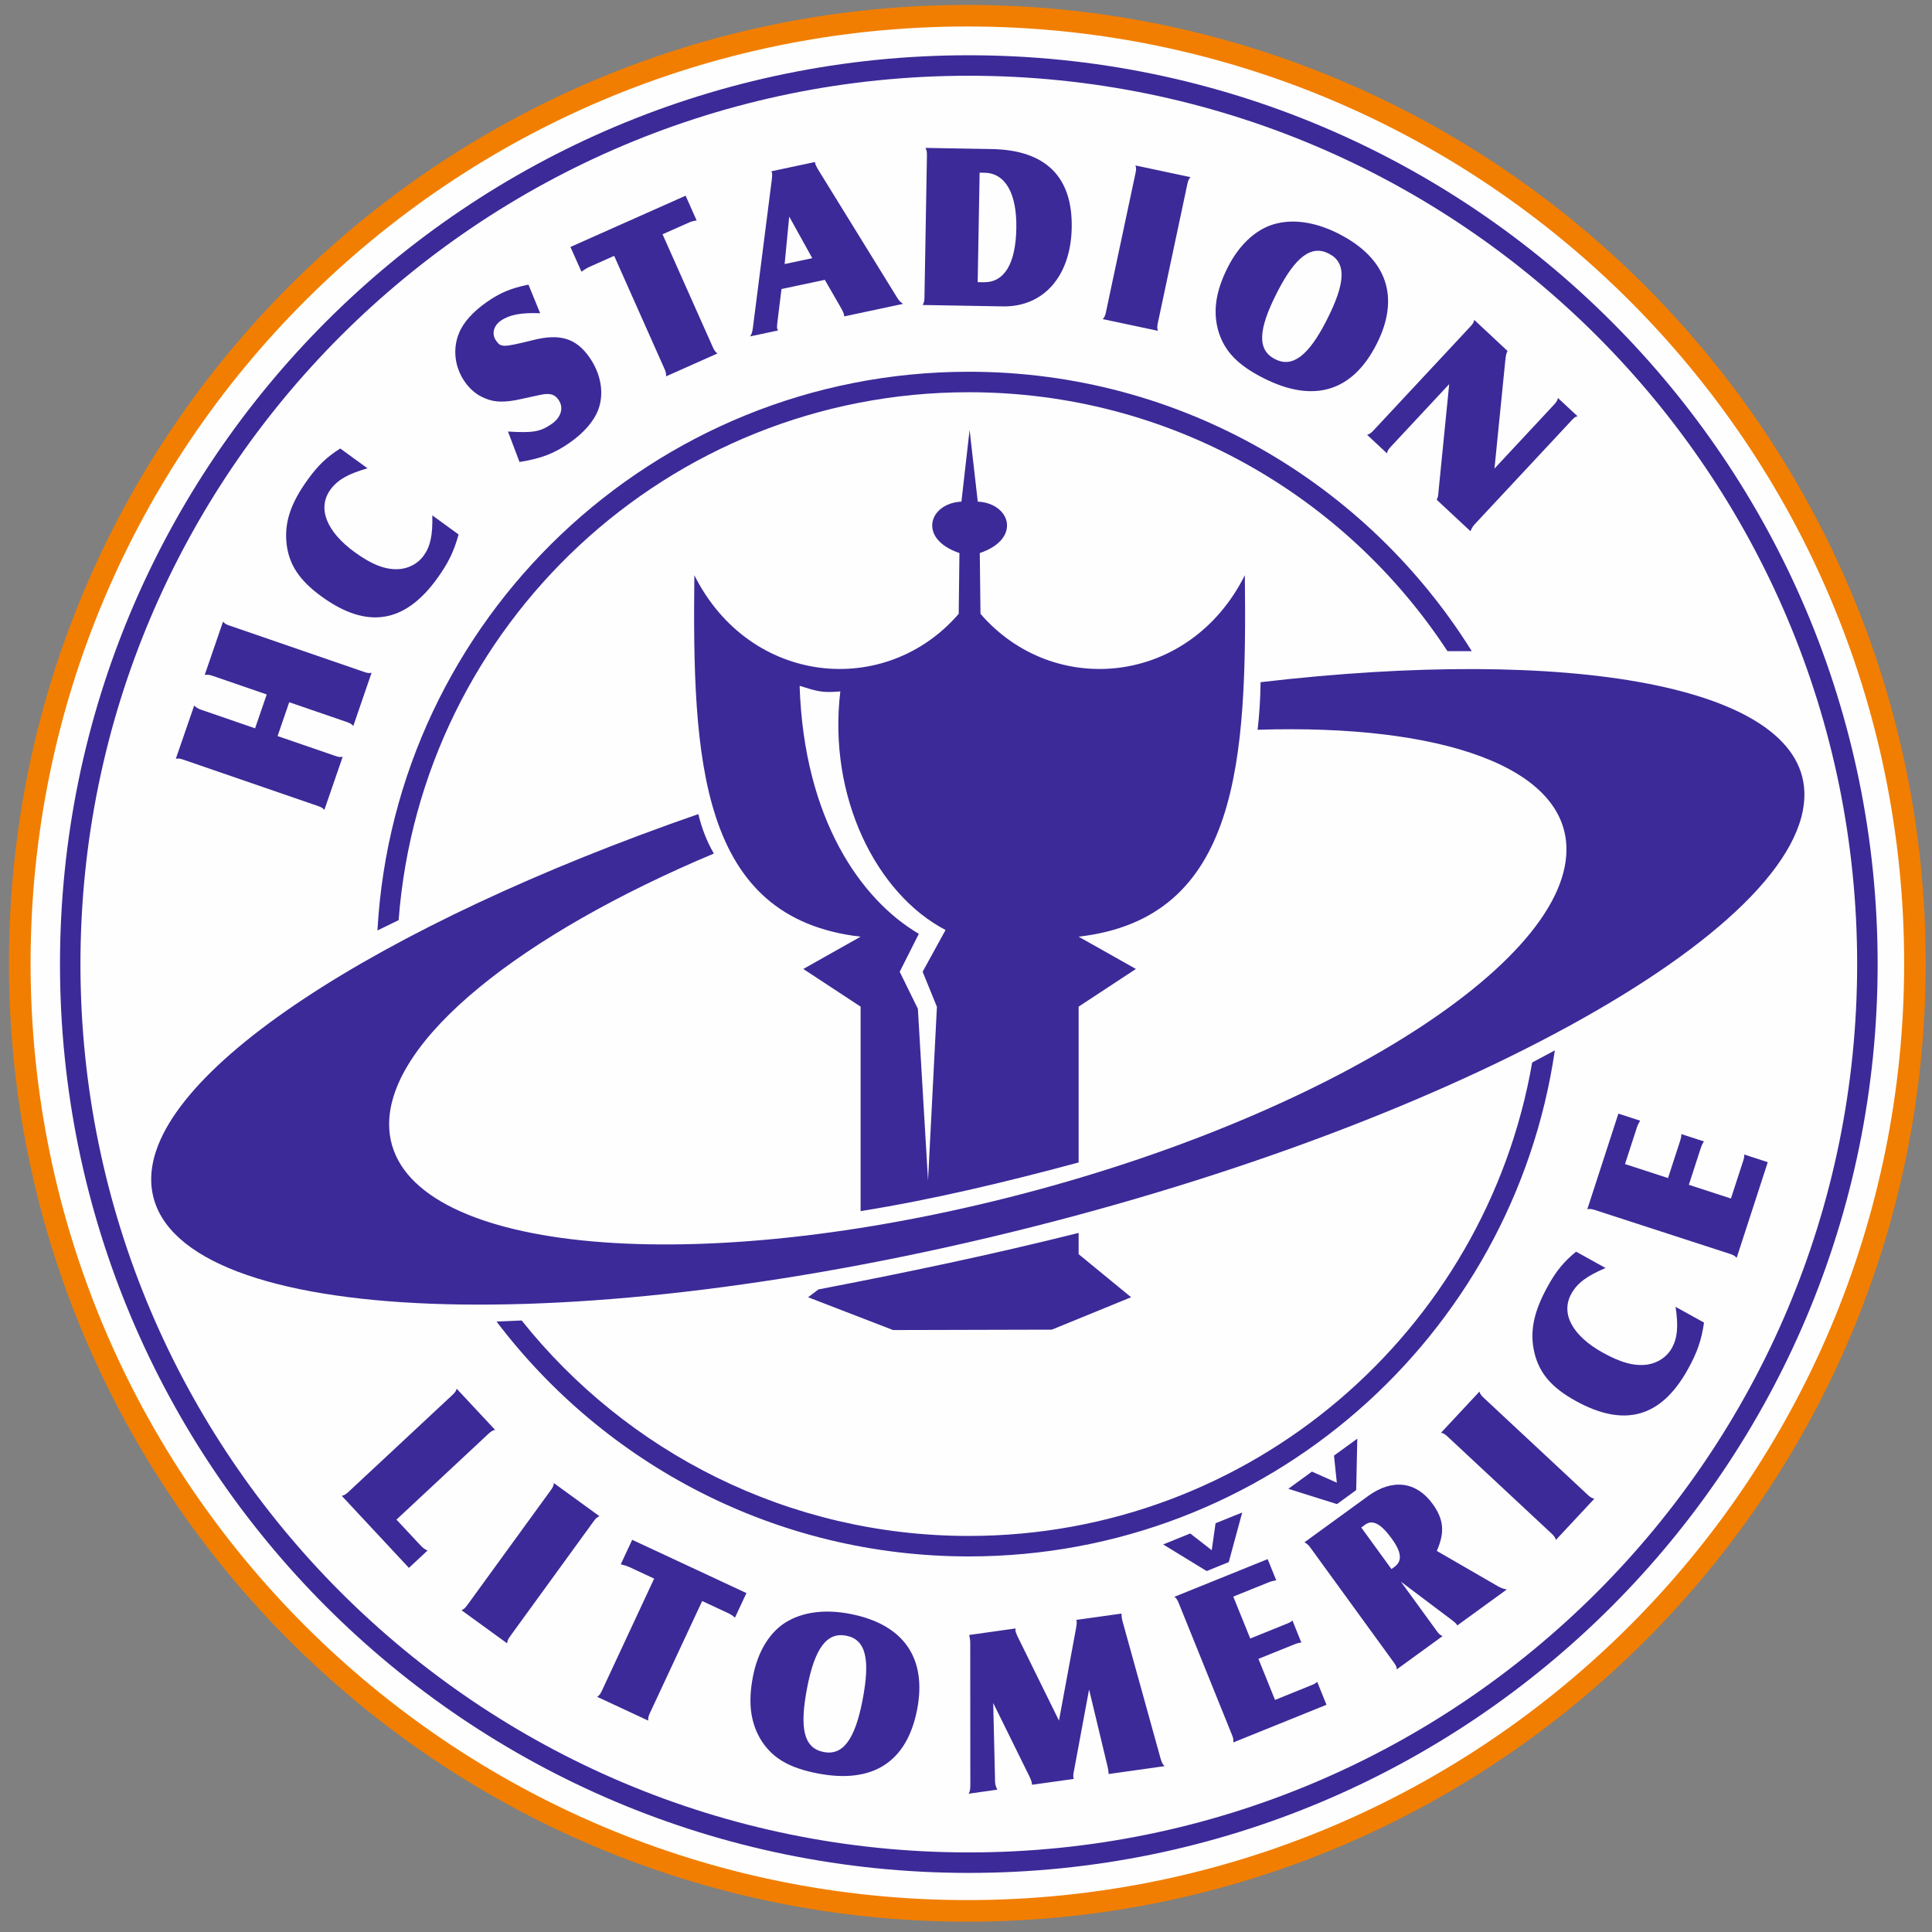 <?xml version="1.0" encoding="UTF-8"?>
<svg width="58px" height="58px" viewBox="0 0 58 58" version="1.1" xmlns="http://www.w3.org/2000/svg" xmlns:xlink="http://www.w3.org/1999/xlink">
    <rect x="0" y="0" width="58" height="58" fill="#808080" stroke="none"/>
    <title>LTM_1819 2</title>
    <g id="Final" stroke="none" stroke-width="1" fill="none" fill-rule="evenodd">
        <g id="HP" transform="translate(-1007, -1154)">
            <g id="LTM_1819-2" transform="translate(1007, 1154)">
                <g id="Group-16" transform="translate(0, -0)">
                    <path d="M29.041,0.643 C44.657,0.643 57.316,13.303 57.316,28.919 C57.316,44.535 44.657,57.195 29.041,57.195 C13.424,57.195 0.765,44.535 0.765,28.919 C0.765,13.303 13.424,0.643 29.041,0.643 Z" id="Fill-1" fill="#FEFEFE"></path>
                    <path d="M29.041,0.643 C44.657,0.643 57.316,13.303 57.316,28.919 C57.316,44.535 44.657,57.195 29.041,57.195 C13.424,57.195 0.765,44.535 0.765,28.919 C0.765,13.303 13.424,0.643 29.041,0.643 Z" id="Stroke-3" stroke="#FEFEFE" stroke-width="0.5"></path>
                    <g id="Group-15">
                        <path d="M29.04,0.795 C44.57,0.795 57.164,13.39 57.164,28.919 C57.164,44.448 44.57,57.042 29.04,57.042 C13.511,57.042 0.918,44.448 0.918,28.919 C0.918,13.39 13.511,0.795 29.04,0.795 Z M29.04,0.148 L29.04,0.148 C13.153,0.148 0.269,13.032 0.269,28.919 C0.269,44.806 13.153,57.69 29.04,57.69 C44.926,57.69 57.812,44.806 57.812,28.919 C57.812,13.032 44.926,0.148 29.04,0.148 L29.04,0.148 Z" id="Fill-4" fill="#F17E00"></path>
                        <path d="M29.108,12.906 L28.863,15.059 C27.88,15.108 27.543,16.178 28.803,16.603 L28.781,18.427 C26.593,20.967 22.511,20.589 20.845,17.269 C20.783,22.816 20.999,27.562 25.836,28.12 L24.116,29.089 L25.836,30.22 L25.836,36.359 C28.017,36.009 30.2,35.486 32.381,34.898 L32.381,30.22 L34.101,29.089 L32.381,28.12 C37.216,27.562 37.434,22.816 37.371,17.269 C35.706,20.589 31.624,20.967 29.435,18.427 L29.414,16.603 C30.674,16.178 30.338,15.108 29.353,15.059 L29.108,12.906 Z M24.572,38.709 L24.572,38.709 L24.259,38.944 L26.811,39.929 L31.577,39.917 L33.957,38.944 L32.381,37.651 L32.381,37.013 C29.762,37.669 27.164,38.21 24.572,38.709 Z M37.754,21.908 L37.754,21.908 C37.807,21.455 37.838,20.979 37.843,20.48 C47.115,19.395 54.022,20.571 54.167,23.748 C54.355,27.893 43.363,33.913 29.696,37.15 C16.03,40.386 4.729,39.646 4.541,35.503 C4.393,32.241 11.407,27.754 20.964,24.44 C21.072,24.881 21.227,25.277 21.431,25.624 C15.657,28.051 11.682,31.198 11.682,33.749 C11.682,37.356 19.62,38.444 29.354,36.173 C39.088,33.902 47.026,29.109 47.026,25.502 C47.026,23.021 43.269,21.732 37.754,21.908 Z M24.005,20.589 L24.005,20.589 C24.552,20.76 24.68,20.803 25.227,20.757 C24.849,23.91 26.302,26.831 28.386,27.919 L27.698,29.173 L28.127,30.225 L27.86,35.44 L27.555,30.284 L27.01,29.173 L27.584,28.034 C25.861,27.023 24.136,24.61 24.005,20.589 L24.005,20.589 Z" id="Fill-5" fill="#FEFEFE"></path>
                        <path d="M8.333,22.097 L8.683,21.081 L10.401,21.672 C10.507,21.709 10.552,21.732 10.606,21.795 L11.155,20.197 C11.075,20.214 11.033,20.207 10.919,20.168 L6.901,18.784 C6.793,18.748 6.749,18.725 6.696,18.661 L6.146,20.26 C6.237,20.253 6.295,20.258 6.383,20.289 L8.007,20.848 L7.658,21.865 L6.033,21.305 C5.945,21.275 5.897,21.244 5.829,21.183 L5.278,22.78 C5.358,22.762 5.407,22.773 5.515,22.809 L9.533,24.193 C9.647,24.232 9.685,24.253 9.737,24.315 L10.288,22.718 C10.206,22.735 10.164,22.728 10.051,22.688 L8.333,22.097 Z M10.215,13.464 L10.215,13.464 L11.033,14.059 C10.447,14.227 10.136,14.403 9.919,14.7 C9.521,15.25 9.794,15.955 10.646,16.575 C11.156,16.945 11.55,17.1 11.943,17.088 C12.25,17.076 12.54,16.928 12.715,16.687 C12.918,16.407 12.993,16.077 12.978,15.472 L13.767,16.045 C13.623,16.57 13.45,16.916 13.114,17.38 C12.142,18.718 11.008,18.892 9.653,17.907 C8.989,17.425 8.677,16.953 8.604,16.332 C8.532,15.685 8.723,15.108 9.251,14.381 C9.554,13.964 9.81,13.721 10.215,13.464 Z M15.596,13.869 L15.596,13.869 C16.255,13.762 16.637,13.617 17.112,13.284 C17.529,12.992 17.834,12.639 17.96,12.3 C18.143,11.81 18.043,11.223 17.694,10.725 C17.292,10.153 16.81,10.006 16.003,10.21 C15.09,10.434 15.039,10.435 14.889,10.221 C14.755,10.03 14.814,9.781 15.035,9.627 C15.29,9.449 15.647,9.38 16.216,9.404 L15.865,8.545 C15.344,8.65 15.009,8.789 14.604,9.074 C14.204,9.354 13.908,9.682 13.782,9.995 C13.581,10.473 13.65,11.028 13.954,11.462 C14.116,11.695 14.325,11.868 14.572,11.962 C14.855,12.083 15.169,12.088 15.661,11.976 C16.116,11.874 16.289,11.838 16.362,11.831 C16.558,11.815 16.666,11.86 16.768,12.004 C16.931,12.236 16.848,12.526 16.565,12.725 C16.223,12.964 15.999,13.001 15.25,12.955 L15.596,13.869 Z M17.125,7.414 L17.125,7.414 L20.583,5.875 L20.913,6.618 C20.805,6.634 20.749,6.651 20.666,6.689 L19.89,7.033 L21.398,10.419 C21.441,10.515 21.468,10.557 21.538,10.612 L19.994,11.299 C20.004,11.218 19.99,11.169 19.945,11.066 L18.438,7.681 L17.727,7.998 C17.63,8.041 17.568,8.075 17.456,8.157 L17.125,7.414 Z M23.461,8.677 L23.461,8.677 L24.762,8.401 L25.266,9.277 C25.303,9.349 25.328,9.401 25.337,9.443 C25.338,9.449 25.343,9.47 25.342,9.499 L27.112,9.122 C27.037,9.073 26.992,9.033 26.926,8.924 L24.556,5.083 C24.52,5.018 24.486,4.96 24.473,4.905 L24.465,4.864 L23.158,5.142 C23.171,5.168 23.174,5.181 23.175,5.188 C23.183,5.223 23.182,5.288 23.172,5.377 L22.602,9.843 C22.585,9.97 22.568,10.024 22.519,10.099 L23.357,9.921 C23.344,9.895 23.333,9.876 23.332,9.869 C23.324,9.834 23.325,9.769 23.336,9.687 L23.461,8.677 Z M23.555,7.927 L23.555,7.927 L23.693,6.502 L24.385,7.751 L23.555,7.927 Z M27.782,4.44 L27.782,4.44 C27.822,4.512 27.829,4.555 27.827,4.675 L27.753,8.923 C27.751,9.03 27.743,9.079 27.699,9.156 L30.103,9.198 C31.333,9.22 32.149,8.286 32.174,6.829 C32.2,5.303 31.387,4.504 29.775,4.475 L27.782,4.44 Z M29.351,8.471 L29.351,8.471 L29.409,5.183 L29.558,5.186 C30.18,5.197 30.53,5.804 30.511,6.857 C30.492,7.918 30.151,8.484 29.529,8.473 L29.351,8.471 Z M34.087,4.967 L34.087,4.967 C34.114,5.045 34.111,5.095 34.087,5.205 L33.203,9.362 C33.181,9.466 33.165,9.513 33.107,9.58 L34.76,9.931 C34.734,9.847 34.738,9.797 34.76,9.693 L35.643,5.536 C35.667,5.425 35.684,5.379 35.74,5.318 L34.087,4.967 Z M40.189,7.018 L40.189,7.018 C39.553,6.694 38.921,6.578 38.376,6.698 C37.775,6.819 37.23,7.296 36.864,8.014 C36.489,8.751 36.405,9.367 36.584,9.966 C36.769,10.552 37.164,10.962 37.92,11.346 C39.426,12.114 40.596,11.765 41.324,10.335 C42.04,8.929 41.644,7.759 40.189,7.018 Z M39.893,7.614 L39.893,7.614 C40.423,7.883 40.402,8.484 39.828,9.611 C39.283,10.682 38.802,11.049 38.279,10.783 C37.743,10.509 37.76,9.915 38.338,8.781 C38.884,7.71 39.365,7.343 39.893,7.614 Z M43.506,11.532 L43.506,11.532 L41.76,13.404 C41.683,13.487 41.654,13.528 41.637,13.609 L41.042,13.054 C41.126,13.026 41.165,12.995 41.238,12.917 L44.136,9.809 C44.217,9.721 44.241,9.685 44.259,9.604 L45.257,10.536 C45.224,10.602 45.21,10.647 45.192,10.803 L44.865,14.067 L46.644,12.158 C46.721,12.075 46.749,12.034 46.772,11.949 L47.361,12.498 C47.292,12.51 47.272,12.521 47.166,12.636 L44.268,15.743 C44.215,15.8 44.187,15.851 44.144,15.947 L43.131,15.003 C43.164,14.937 43.178,14.891 43.187,14.735 L43.506,11.532 Z" id="Fill-6" fill="#FEFEFE"></path>
                        <path d="M12.276,47.069 L12.835,46.548 C12.737,46.504 12.707,46.484 12.573,46.339 L11.902,45.62 L14.658,43.049 C14.741,42.972 14.782,42.943 14.863,42.926 L13.71,41.69 C13.688,41.77 13.656,41.808 13.573,41.886 L10.471,44.779 C10.388,44.856 10.347,44.885 10.261,44.907 L12.276,47.069 Z M16.628,44.524 L16.628,44.524 L17.996,45.517 C17.919,45.549 17.884,45.586 17.817,45.677 L15.32,49.115 C15.258,49.201 15.234,49.245 15.223,49.333 L13.855,48.34 C13.936,48.302 13.971,48.266 14.033,48.18 L16.531,44.742 C16.598,44.65 16.62,44.606 16.628,44.524 Z M18.979,46.226 L18.979,46.226 L18.635,46.962 C18.77,46.995 18.837,47.017 18.933,47.062 L19.638,47.391 L18.073,50.749 C18.024,50.852 17.997,50.894 17.928,50.94 L19.46,51.654 C19.454,51.566 19.469,51.518 19.513,51.422 L21.08,48.064 L21.849,48.422 C21.932,48.461 21.98,48.491 22.064,48.562 L22.408,47.825 L18.979,46.226 Z M25.527,48.451 L25.527,48.451 C24.825,48.315 24.186,48.378 23.695,48.643 C23.15,48.926 22.758,49.534 22.605,50.326 C22.446,51.137 22.536,51.753 22.873,52.279 C23.213,52.792 23.705,53.075 24.538,53.238 C26.197,53.56 27.225,52.902 27.532,51.326 C27.833,49.778 27.129,48.763 25.527,48.451 Z M25.406,49.105 L25.406,49.105 C25.989,49.218 26.135,49.801 25.893,51.044 C25.665,52.224 25.304,52.709 24.728,52.597 C24.137,52.482 23.991,51.905 24.233,50.656 C24.463,49.476 24.823,48.991 25.406,49.105 Z M29.817,51.124 L29.817,51.124 L30.916,53.354 C30.947,53.421 30.969,53.482 30.977,53.538 L30.983,53.58 L32.237,53.404 C32.226,53.377 32.224,53.363 32.223,53.356 C32.217,53.314 32.222,53.249 32.24,53.168 L32.695,50.719 L33.248,53.026 C33.262,53.081 33.267,53.116 33.273,53.158 C33.276,53.172 33.282,53.214 33.28,53.258 L34.961,53.021 C34.903,52.965 34.882,52.918 34.844,52.802 L33.699,48.671 C33.685,48.624 33.682,48.602 33.674,48.539 L33.667,48.441 L32.309,48.631 C32.318,48.652 32.321,48.665 32.322,48.673 C32.328,48.714 32.322,48.78 32.306,48.868 L31.791,51.653 L30.542,49.115 C30.51,49.041 30.488,48.987 30.483,48.952 C30.482,48.945 30.485,48.916 30.489,48.887 L29.095,49.083 L29.115,49.18 C29.124,49.236 29.126,49.257 29.127,49.314 L29.13,53.605 C29.126,53.727 29.12,53.778 29.079,53.848 L29.94,53.727 C29.911,53.667 29.889,53.613 29.88,53.557 L29.873,53.501 L29.817,51.124 Z M35.257,47.937 L35.257,47.937 C35.322,47.987 35.348,48.03 35.39,48.135 L36.982,52.075 C37.022,52.173 37.033,52.221 37.023,52.31 L39.822,51.179 L39.544,50.49 C39.47,50.551 39.47,50.551 39.293,50.622 L38.277,51.033 L37.779,49.8 L38.828,49.377 C38.945,49.329 38.981,49.322 39.067,49.31 L38.8,48.648 C38.732,48.706 38.719,48.711 38.574,48.769 L37.533,49.19 L37.024,47.931 L38.08,47.505 C38.165,47.471 38.214,47.459 38.313,47.441 L38.056,46.806 L35.257,47.937 Z M37.292,45.406 L37.292,45.406 L36.888,46.896 L36.225,47.164 L34.919,46.365 L35.732,46.036 L36.377,46.538 L36.492,45.729 L37.292,45.406 Z M42.056,47.483 L42.056,47.483 L43.129,48.959 C43.191,49.045 43.226,49.08 43.306,49.118 L41.932,50.116 C41.93,50.039 41.911,50.001 41.836,49.898 L39.338,46.46 C39.279,46.38 39.235,46.342 39.161,46.301 L41.077,44.908 C41.798,44.385 42.518,44.473 43.004,45.143 C43.345,45.611 43.38,45.997 43.134,46.56 L44.97,47.621 C45.087,47.685 45.141,47.698 45.234,47.718 L43.746,48.799 C43.739,48.777 43.735,48.772 43.731,48.766 C43.711,48.737 43.657,48.688 43.58,48.63 L42.056,47.483 Z M41.772,47.104 L41.772,47.104 L41.864,47.038 C42.104,46.863 42.076,46.596 41.776,46.183 C41.456,45.743 41.204,45.611 40.986,45.77 L40.866,45.857 L41.772,47.104 Z M40.747,43.19 L40.747,43.19 L40.048,43.698 L40.132,44.511 L39.385,44.179 L38.676,44.695 L40.137,45.154 L40.714,44.734 L40.747,43.19 Z M43.261,43.012 L43.261,43.012 C43.342,43.029 43.383,43.058 43.466,43.135 L46.573,46.033 C46.651,46.106 46.683,46.145 46.71,46.229 L47.863,44.993 C47.777,44.971 47.736,44.942 47.658,44.87 L44.551,41.971 C44.468,41.894 44.437,41.856 44.414,41.776 L43.261,43.012 Z M47.315,37.576 L47.315,37.576 L48.2,38.066 C47.639,38.305 47.352,38.517 47.173,38.839 C46.844,39.433 47.202,40.1 48.123,40.611 C48.674,40.916 49.083,41.022 49.472,40.963 C49.776,40.912 50.046,40.731 50.19,40.471 C50.357,40.168 50.391,39.83 50.302,39.232 L51.156,39.705 C51.078,40.244 50.948,40.608 50.67,41.109 C49.868,42.556 48.765,42.866 47.299,42.054 C46.582,41.657 46.214,41.226 46.066,40.618 C45.916,39.985 46.035,39.389 46.471,38.603 C46.721,38.152 46.945,37.88 47.315,37.576 Z M47.652,36.303 L47.652,36.303 C47.732,36.285 47.781,36.293 47.889,36.328 L51.93,37.641 C52.031,37.674 52.076,37.696 52.136,37.761 L53.07,34.889 L52.364,34.66 C52.363,34.756 52.363,34.756 52.303,34.938 L51.964,35.98 L50.701,35.569 L51.049,34.493 C51.089,34.372 51.107,34.34 51.153,34.266 L50.474,34.046 C50.474,34.135 50.47,34.148 50.423,34.297 L50.075,35.366 L48.784,34.946 L49.135,33.864 C49.164,33.776 49.186,33.732 49.237,33.643 L48.585,33.432 L47.652,36.303 Z" id="Fill-7" fill="#FEFEFE"></path>
                        <path d="M29.084,11.16 C35.455,11.16 41.043,14.513 44.184,19.549 L43.454,19.549 C40.387,14.868 35.097,11.775 29.084,11.775 C20.049,11.775 12.641,18.759 11.967,27.623 L11.331,27.933 C11.855,18.584 19.603,11.16 29.084,11.16 Z M46.677,31.533 L46.677,31.533 C45.423,40.125 38.024,46.725 29.084,46.725 C23.296,46.725 18.154,43.958 14.907,39.674 L15.661,39.642 C18.806,43.583 23.65,46.11 29.084,46.11 C37.556,46.11 44.596,39.969 45.997,31.897 L46.677,31.533 Z" id="Fill-8" fill="#FEFEFE"></path>
                        <path d="M29.084,2.274 C43.811,2.274 55.753,14.216 55.753,28.942 C55.753,43.669 43.811,55.611 29.084,55.611 C14.359,55.611 2.415,43.669 2.415,28.942 C2.415,14.216 14.359,2.274 29.084,2.274 Z M29.084,1.659 L29.084,1.659 C14.018,1.659 1.801,13.878 1.801,28.942 C1.801,44.008 14.018,56.226 29.084,56.226 C44.15,56.226 56.368,44.008 56.368,28.942 C56.368,13.878 44.15,1.659 29.084,1.659 L29.084,1.659 Z" id="Fill-9" fill="#FEFEFE"></path>
                        <path d="M29.108,12.906 L28.863,15.059 C27.88,15.108 27.543,16.178 28.803,16.603 L28.781,18.427 C26.593,20.967 22.511,20.589 20.845,17.269 C20.783,22.816 20.999,27.562 25.836,28.12 L24.116,29.089 L25.836,30.22 L25.836,36.359 C28.017,36.009 30.2,35.486 32.381,34.898 L32.381,30.22 L34.101,29.089 L32.381,28.12 C37.216,27.562 37.434,22.816 37.371,17.269 C35.706,20.589 31.624,20.967 29.435,18.427 L29.414,16.603 C30.674,16.178 30.338,15.108 29.353,15.059 L29.108,12.906 Z M24.572,38.709 L24.572,38.709 L24.259,38.944 L26.811,39.929 L31.577,39.917 L33.957,38.944 L32.381,37.651 L32.381,37.013 C29.762,37.669 27.164,38.21 24.572,38.709 Z M37.754,21.908 L37.754,21.908 C37.807,21.455 37.838,20.979 37.843,20.48 C47.115,19.395 54.022,20.571 54.167,23.748 C54.355,27.893 43.363,33.913 29.696,37.15 C16.03,40.386 4.729,39.646 4.541,35.503 C4.393,32.241 11.407,27.754 20.964,24.44 C21.072,24.881 21.227,25.277 21.431,25.624 C15.657,28.051 11.682,31.198 11.682,33.749 C11.682,37.356 19.62,38.444 29.354,36.173 C39.088,33.902 47.026,29.109 47.026,25.502 C47.026,23.021 43.269,21.732 37.754,21.908 Z M24.005,20.589 L24.005,20.589 C24.552,20.76 24.68,20.803 25.227,20.757 C24.849,23.91 26.302,26.831 28.386,27.919 L27.698,29.173 L28.127,30.225 L27.86,35.44 L27.555,30.284 L27.01,29.173 L27.584,28.034 C25.861,27.023 24.136,24.61 24.005,20.589 L24.005,20.589 Z" id="Fill-10" fill="#3C2A98"></path>
                        <path d="M8.333,22.097 L8.683,21.081 L10.401,21.672 C10.507,21.709 10.552,21.732 10.606,21.795 L11.155,20.197 C11.075,20.214 11.033,20.207 10.919,20.168 L6.901,18.784 C6.793,18.748 6.749,18.725 6.696,18.661 L6.146,20.26 C6.237,20.253 6.295,20.258 6.383,20.289 L8.007,20.848 L7.658,21.865 L6.033,21.305 C5.945,21.275 5.897,21.244 5.829,21.183 L5.278,22.78 C5.358,22.762 5.407,22.773 5.515,22.809 L9.533,24.193 C9.647,24.232 9.685,24.253 9.737,24.315 L10.288,22.718 C10.206,22.735 10.164,22.728 10.051,22.688 L8.333,22.097 Z M10.215,13.464 L10.215,13.464 L11.033,14.059 C10.447,14.227 10.136,14.403 9.919,14.7 C9.521,15.25 9.794,15.955 10.646,16.575 C11.156,16.945 11.55,17.1 11.943,17.088 C12.25,17.076 12.54,16.928 12.715,16.687 C12.918,16.407 12.993,16.077 12.978,15.472 L13.767,16.045 C13.623,16.57 13.45,16.916 13.114,17.38 C12.142,18.718 11.008,18.892 9.653,17.907 C8.989,17.425 8.677,16.953 8.604,16.332 C8.532,15.685 8.723,15.108 9.251,14.381 C9.554,13.964 9.81,13.721 10.215,13.464 Z M15.596,13.869 L15.596,13.869 C16.255,13.762 16.637,13.617 17.112,13.284 C17.529,12.992 17.834,12.639 17.96,12.3 C18.143,11.81 18.043,11.223 17.694,10.725 C17.292,10.153 16.81,10.006 16.003,10.21 C15.09,10.434 15.039,10.435 14.889,10.221 C14.755,10.03 14.814,9.781 15.035,9.627 C15.29,9.449 15.647,9.38 16.216,9.404 L15.865,8.545 C15.344,8.65 15.009,8.789 14.604,9.074 C14.204,9.354 13.908,9.682 13.782,9.995 C13.581,10.473 13.65,11.028 13.954,11.462 C14.116,11.695 14.325,11.868 14.572,11.962 C14.855,12.083 15.169,12.088 15.661,11.976 C16.116,11.874 16.289,11.838 16.362,11.831 C16.558,11.815 16.666,11.86 16.768,12.004 C16.931,12.236 16.848,12.526 16.565,12.725 C16.223,12.964 15.999,13.001 15.25,12.955 L15.596,13.869 Z M17.125,7.414 L17.125,7.414 L20.583,5.875 L20.913,6.618 C20.805,6.634 20.749,6.651 20.666,6.689 L19.89,7.033 L21.398,10.419 C21.441,10.515 21.468,10.557 21.538,10.612 L19.994,11.299 C20.004,11.218 19.99,11.169 19.945,11.066 L18.438,7.681 L17.727,7.998 C17.63,8.041 17.568,8.075 17.456,8.157 L17.125,7.414 Z M23.461,8.677 L23.461,8.677 L24.762,8.401 L25.266,9.277 C25.303,9.349 25.328,9.401 25.337,9.443 C25.338,9.449 25.343,9.47 25.342,9.499 L27.112,9.122 C27.037,9.073 26.992,9.033 26.926,8.924 L24.556,5.083 C24.52,5.018 24.486,4.96 24.473,4.905 L24.465,4.864 L23.158,5.142 C23.171,5.168 23.174,5.181 23.175,5.188 C23.183,5.223 23.182,5.288 23.172,5.377 L22.602,9.843 C22.585,9.97 22.568,10.024 22.519,10.099 L23.357,9.921 C23.344,9.895 23.333,9.876 23.332,9.869 C23.324,9.834 23.325,9.769 23.336,9.687 L23.461,8.677 Z M23.555,7.927 L23.555,7.927 L23.693,6.502 L24.385,7.751 L23.555,7.927 Z M27.782,4.44 L27.782,4.44 C27.822,4.512 27.829,4.555 27.827,4.675 L27.753,8.923 C27.751,9.03 27.743,9.079 27.699,9.156 L30.103,9.198 C31.333,9.22 32.149,8.286 32.174,6.829 C32.2,5.303 31.387,4.504 29.775,4.475 L27.782,4.44 Z M29.351,8.471 L29.351,8.471 L29.409,5.183 L29.558,5.186 C30.18,5.197 30.53,5.804 30.511,6.857 C30.492,7.918 30.151,8.484 29.529,8.473 L29.351,8.471 Z M34.087,4.967 L34.087,4.967 C34.114,5.045 34.111,5.095 34.087,5.205 L33.203,9.362 C33.181,9.466 33.165,9.513 33.107,9.58 L34.76,9.931 C34.734,9.847 34.738,9.797 34.76,9.693 L35.643,5.536 C35.667,5.425 35.684,5.379 35.74,5.318 L34.087,4.967 Z M40.189,7.018 L40.189,7.018 C39.553,6.694 38.921,6.578 38.376,6.698 C37.775,6.819 37.23,7.296 36.864,8.014 C36.489,8.751 36.405,9.367 36.584,9.966 C36.769,10.552 37.164,10.962 37.92,11.346 C39.426,12.114 40.596,11.765 41.324,10.335 C42.04,8.929 41.644,7.759 40.189,7.018 Z M39.893,7.614 L39.893,7.614 C40.423,7.883 40.402,8.484 39.828,9.611 C39.283,10.682 38.802,11.049 38.279,10.783 C37.743,10.509 37.76,9.915 38.338,8.781 C38.884,7.71 39.365,7.343 39.893,7.614 Z M43.506,11.532 L43.506,11.532 L41.76,13.404 C41.683,13.487 41.654,13.528 41.637,13.609 L41.042,13.054 C41.126,13.026 41.165,12.995 41.238,12.917 L44.136,9.809 C44.217,9.721 44.241,9.685 44.259,9.604 L45.257,10.536 C45.224,10.602 45.21,10.647 45.192,10.803 L44.865,14.067 L46.644,12.158 C46.721,12.075 46.749,12.034 46.772,11.949 L47.361,12.498 C47.292,12.51 47.272,12.521 47.166,12.636 L44.268,15.743 C44.215,15.8 44.187,15.851 44.144,15.947 L43.131,15.003 C43.164,14.937 43.178,14.891 43.187,14.735 L43.506,11.532 Z" id="Fill-11" fill="#3C2A98"></path>
                        <path d="M12.276,47.069 L12.835,46.548 C12.737,46.504 12.707,46.484 12.573,46.339 L11.902,45.62 L14.658,43.049 C14.741,42.972 14.782,42.943 14.863,42.926 L13.71,41.69 C13.688,41.77 13.656,41.808 13.573,41.886 L10.471,44.779 C10.388,44.856 10.347,44.885 10.261,44.907 L12.276,47.069 Z M16.628,44.524 L16.628,44.524 L17.996,45.517 C17.919,45.549 17.884,45.586 17.817,45.677 L15.32,49.115 C15.258,49.201 15.234,49.245 15.223,49.333 L13.855,48.34 C13.936,48.302 13.971,48.266 14.033,48.18 L16.531,44.742 C16.598,44.65 16.62,44.606 16.628,44.524 Z M18.979,46.226 L18.979,46.226 L18.635,46.962 C18.77,46.995 18.837,47.017 18.933,47.062 L19.638,47.391 L18.073,50.749 C18.024,50.852 17.997,50.894 17.928,50.94 L19.46,51.654 C19.454,51.566 19.469,51.518 19.513,51.422 L21.08,48.064 L21.849,48.422 C21.932,48.461 21.98,48.491 22.064,48.562 L22.408,47.825 L18.979,46.226 Z M25.527,48.451 L25.527,48.451 C24.825,48.315 24.186,48.378 23.695,48.643 C23.15,48.926 22.758,49.534 22.605,50.326 C22.446,51.137 22.536,51.753 22.873,52.279 C23.213,52.792 23.705,53.075 24.538,53.238 C26.197,53.56 27.225,52.902 27.532,51.326 C27.833,49.778 27.129,48.763 25.527,48.451 Z M25.406,49.105 L25.406,49.105 C25.989,49.218 26.135,49.801 25.893,51.044 C25.665,52.224 25.304,52.709 24.728,52.597 C24.137,52.482 23.991,51.905 24.233,50.656 C24.463,49.476 24.823,48.991 25.406,49.105 Z M29.817,51.124 L29.817,51.124 L30.916,53.354 C30.947,53.421 30.969,53.482 30.977,53.538 L30.983,53.58 L32.237,53.404 C32.226,53.377 32.224,53.363 32.223,53.356 C32.217,53.314 32.222,53.249 32.24,53.168 L32.695,50.719 L33.248,53.026 C33.262,53.081 33.267,53.116 33.273,53.158 C33.276,53.172 33.282,53.214 33.28,53.258 L34.961,53.021 C34.903,52.965 34.882,52.918 34.844,52.802 L33.699,48.671 C33.685,48.624 33.682,48.602 33.674,48.539 L33.667,48.441 L32.309,48.631 C32.318,48.652 32.321,48.665 32.322,48.673 C32.328,48.714 32.322,48.78 32.306,48.868 L31.791,51.653 L30.542,49.115 C30.51,49.041 30.488,48.987 30.483,48.952 C30.482,48.945 30.485,48.916 30.489,48.887 L29.095,49.083 L29.115,49.18 C29.124,49.236 29.126,49.257 29.127,49.314 L29.13,53.605 C29.126,53.727 29.12,53.778 29.079,53.848 L29.94,53.727 C29.911,53.667 29.889,53.613 29.88,53.557 L29.873,53.501 L29.817,51.124 Z M35.257,47.937 L35.257,47.937 C35.322,47.987 35.348,48.03 35.39,48.135 L36.982,52.075 C37.022,52.173 37.033,52.221 37.023,52.31 L39.822,51.179 L39.544,50.49 C39.47,50.551 39.47,50.551 39.293,50.622 L38.277,51.033 L37.779,49.8 L38.828,49.377 C38.945,49.329 38.981,49.322 39.067,49.31 L38.8,48.648 C38.732,48.706 38.719,48.711 38.574,48.769 L37.533,49.19 L37.024,47.931 L38.08,47.505 C38.165,47.471 38.214,47.459 38.313,47.441 L38.056,46.806 L35.257,47.937 Z M37.292,45.406 L37.292,45.406 L36.888,46.896 L36.225,47.164 L34.919,46.365 L35.732,46.036 L36.377,46.538 L36.492,45.729 L37.292,45.406 Z M42.056,47.483 L42.056,47.483 L43.129,48.959 C43.191,49.045 43.226,49.08 43.306,49.118 L41.932,50.116 C41.93,50.039 41.911,50.001 41.836,49.898 L39.338,46.46 C39.279,46.38 39.235,46.342 39.161,46.301 L41.077,44.908 C41.798,44.385 42.518,44.473 43.004,45.143 C43.345,45.611 43.38,45.997 43.134,46.56 L44.97,47.621 C45.087,47.685 45.141,47.698 45.234,47.718 L43.746,48.799 C43.739,48.777 43.735,48.772 43.731,48.766 C43.711,48.737 43.657,48.688 43.58,48.63 L42.056,47.483 Z M41.772,47.104 L41.772,47.104 L41.864,47.038 C42.104,46.863 42.076,46.596 41.776,46.183 C41.456,45.743 41.204,45.611 40.986,45.77 L40.866,45.857 L41.772,47.104 Z M40.747,43.19 L40.747,43.19 L40.048,43.698 L40.132,44.511 L39.385,44.179 L38.676,44.695 L40.137,45.154 L40.714,44.734 L40.747,43.19 Z M43.261,43.012 L43.261,43.012 C43.342,43.029 43.383,43.058 43.466,43.135 L46.573,46.033 C46.651,46.106 46.683,46.145 46.71,46.229 L47.863,44.993 C47.777,44.971 47.736,44.942 47.658,44.87 L44.551,41.971 C44.468,41.894 44.437,41.856 44.414,41.776 L43.261,43.012 Z M47.315,37.576 L47.315,37.576 L48.2,38.066 C47.639,38.305 47.352,38.517 47.173,38.839 C46.844,39.433 47.202,40.1 48.123,40.611 C48.674,40.916 49.083,41.022 49.472,40.963 C49.776,40.912 50.046,40.731 50.19,40.471 C50.357,40.168 50.391,39.83 50.302,39.232 L51.156,39.705 C51.078,40.244 50.948,40.608 50.67,41.109 C49.868,42.556 48.765,42.866 47.299,42.054 C46.582,41.657 46.214,41.226 46.066,40.618 C45.916,39.985 46.035,39.389 46.471,38.603 C46.721,38.152 46.945,37.88 47.315,37.576 Z M47.652,36.303 L47.652,36.303 C47.732,36.285 47.781,36.293 47.889,36.328 L51.93,37.641 C52.031,37.674 52.076,37.696 52.136,37.761 L53.07,34.889 L52.364,34.66 C52.363,34.756 52.363,34.756 52.303,34.938 L51.964,35.98 L50.701,35.569 L51.049,34.493 C51.089,34.372 51.107,34.34 51.153,34.266 L50.474,34.046 C50.474,34.135 50.47,34.148 50.423,34.297 L50.075,35.366 L48.784,34.946 L49.135,33.864 C49.164,33.776 49.186,33.732 49.237,33.643 L48.585,33.432 L47.652,36.303 Z" id="Fill-12" fill="#3C2A98"></path>
                        <path d="M29.084,11.16 C35.455,11.16 41.043,14.513 44.184,19.549 L43.454,19.549 C40.387,14.868 35.097,11.775 29.084,11.775 C20.049,11.775 12.641,18.759 11.967,27.623 L11.331,27.933 C11.855,18.584 19.603,11.16 29.084,11.16 Z M46.677,31.533 L46.677,31.533 C45.423,40.125 38.024,46.725 29.084,46.725 C23.296,46.725 18.154,43.958 14.907,39.674 L15.661,39.642 C18.806,43.583 23.65,46.11 29.084,46.11 C37.556,46.11 44.596,39.969 45.997,31.897 L46.677,31.533 Z" id="Fill-13" fill="#3C2A98"></path>
                        <path d="M29.084,2.274 C43.811,2.274 55.753,14.216 55.753,28.942 C55.753,43.669 43.811,55.611 29.084,55.611 C14.359,55.611 2.415,43.669 2.415,28.942 C2.415,14.216 14.359,2.274 29.084,2.274 Z M29.084,1.659 L29.084,1.659 C14.018,1.659 1.801,13.878 1.801,28.942 C1.801,44.008 14.018,56.226 29.084,56.226 C44.15,56.226 56.368,44.008 56.368,28.942 C56.368,13.878 44.15,1.659 29.084,1.659 L29.084,1.659 Z" id="Fill-14" fill="#3C2A98"></path>
                    </g>
                </g>
            </g>
        </g>
    </g>
</svg>